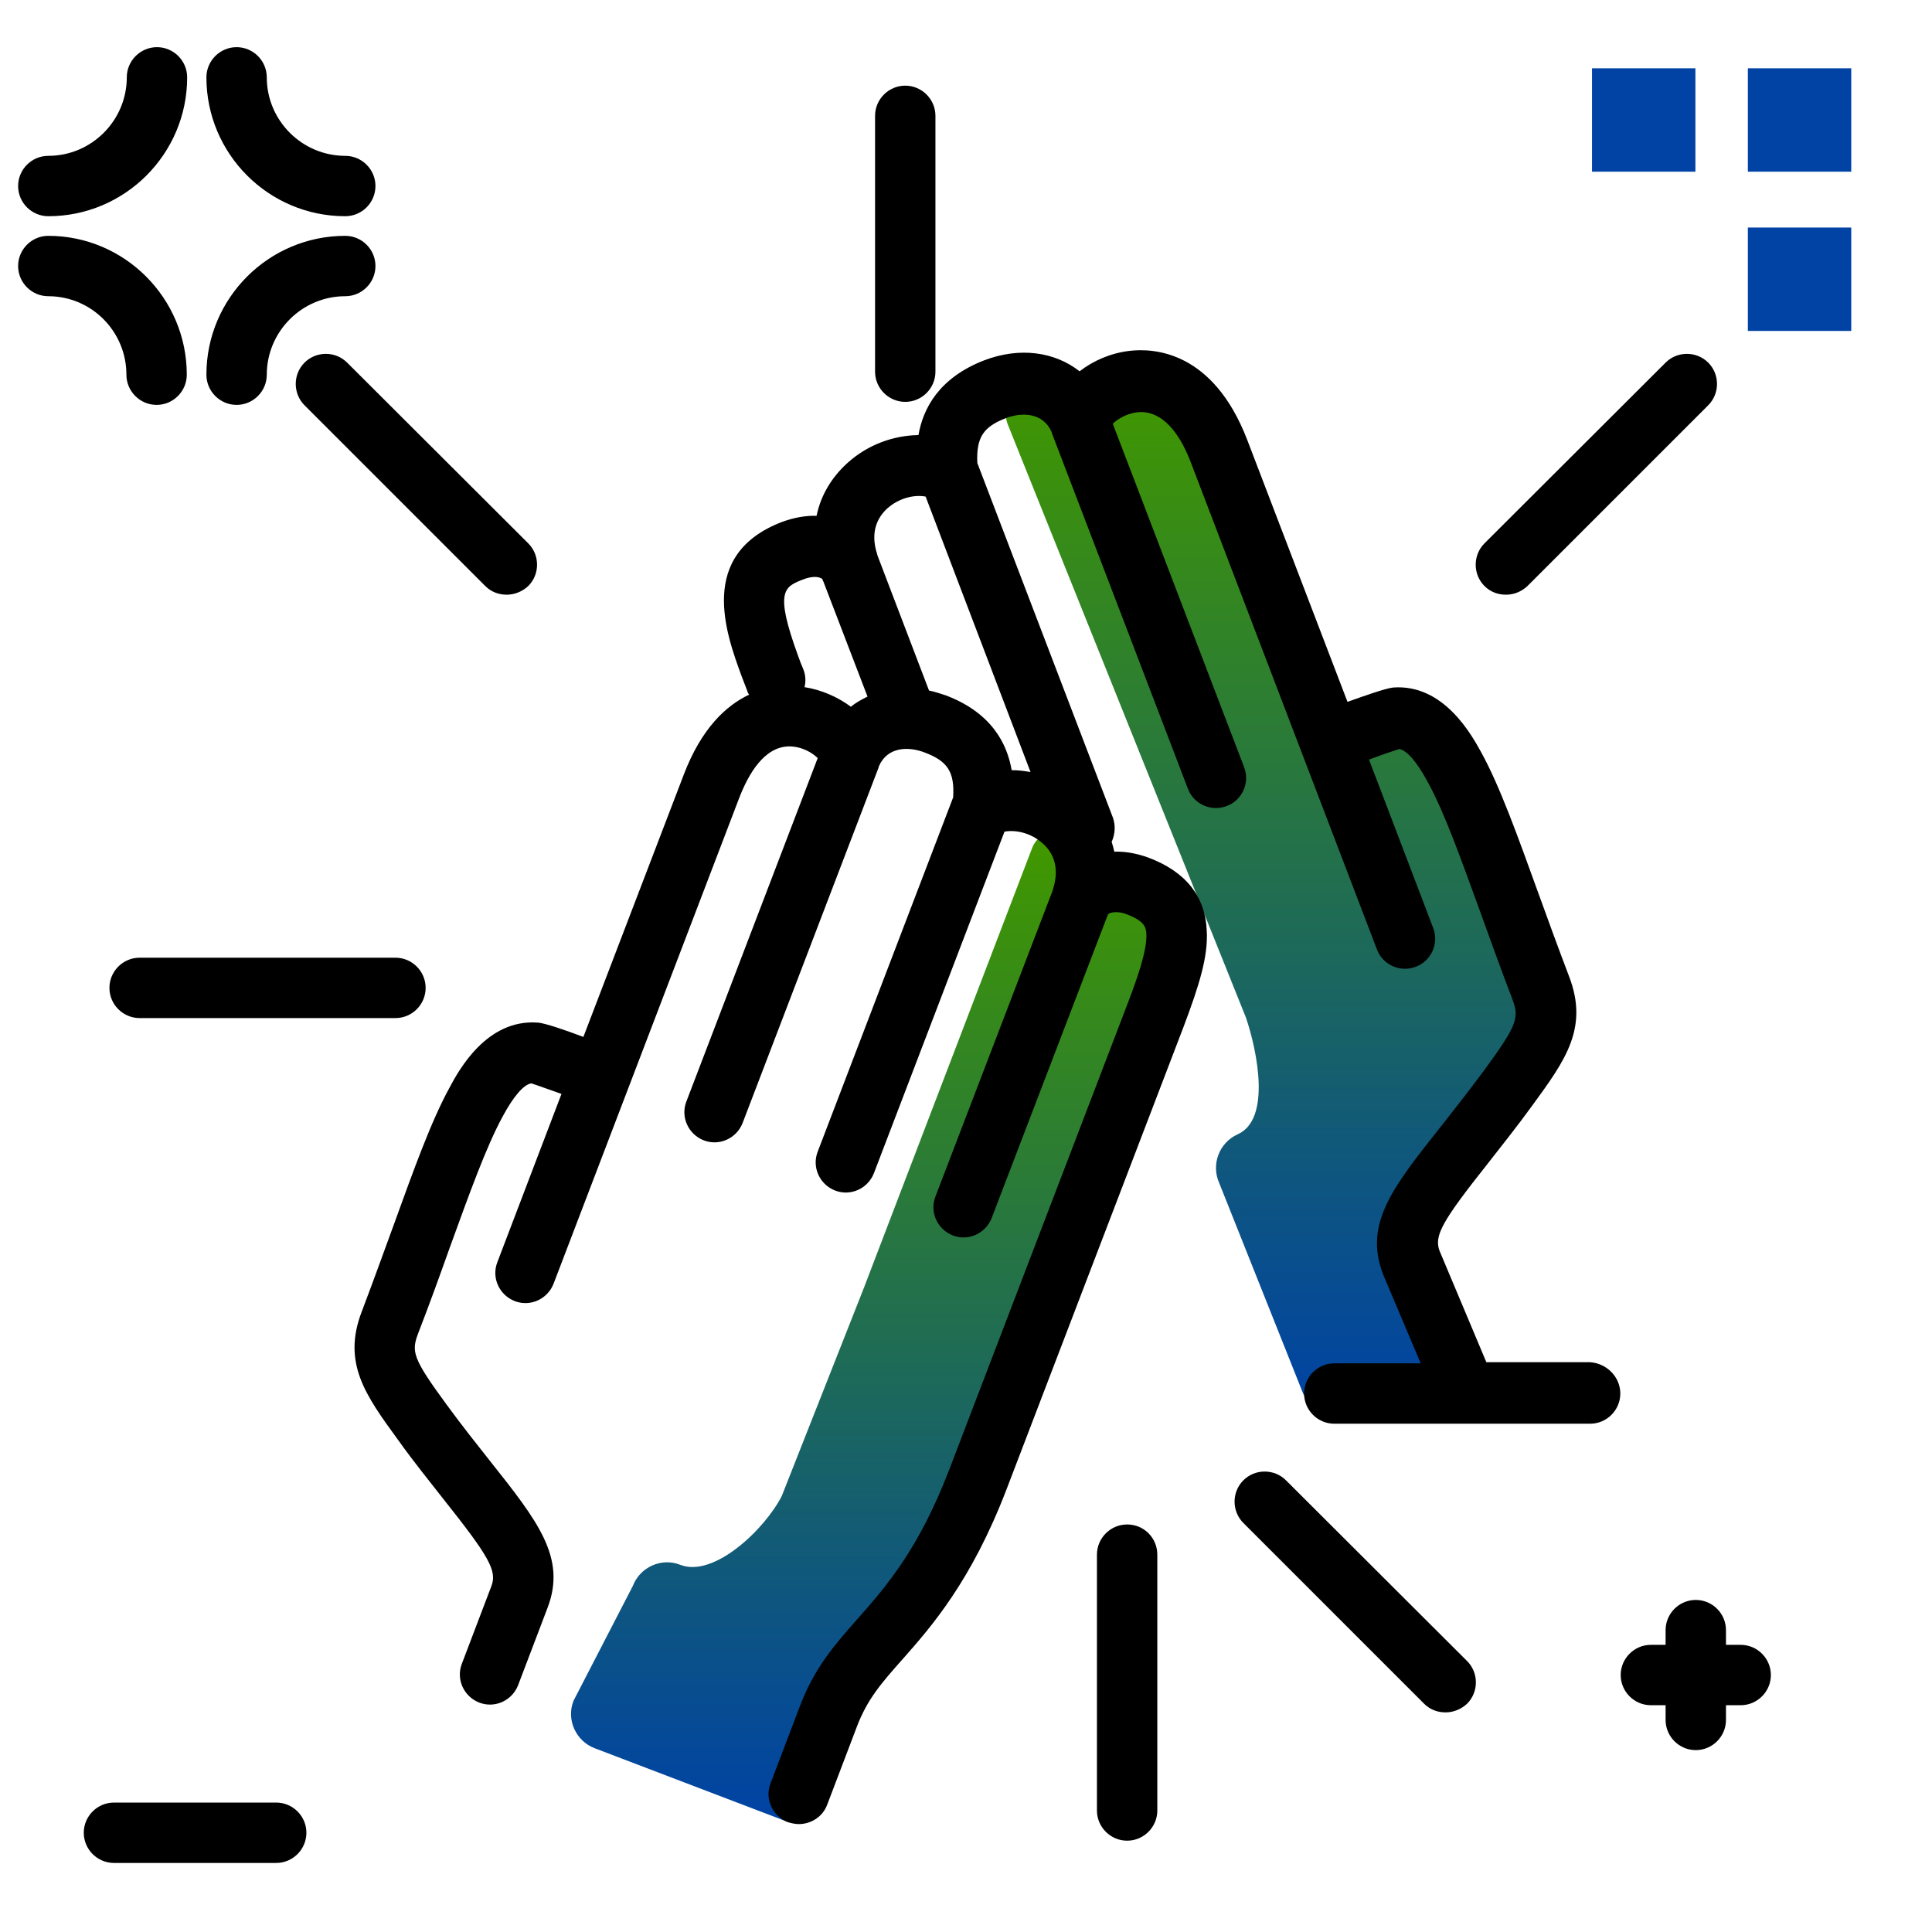 <svg version="1.1" id="Layer_1" xmlns="http://www.w3.org/2000/svg" xmlns:xlink="http://www.w3.org/1999/xlink" x="0px" y="0px" viewBox="0 0 512 512" enable-background="new 0 0 512 512" xml:space="preserve">
<g>
	<linearGradient id="SVGID_1_" gradientUnits="userSpaceOnUse" x1="338.14" y1="372.582" x2="338.14" y2="103.826" class="gradient-element">
		<stop offset="0" class="primary-color-gradient" style="stop-color: #0043A4"></stop>
		<stop offset="1" class="secondary-color-gradient" style="stop-color: #409700"></stop>
	</linearGradient>
	<path fill="url(#SVGID_1_)" d="M329.8,139.5l25.2,56.4l23-5.4c10,22.3,30.9,67.5,31.6,79.1c0.6,8.7-41.1,55.4-37.3,64l10.5,30
		L360,373.8c-4.9,2.2-12.5,0.3-14.7-4.6l-22.2-55.7c-2.2-4.9,0-10.7,4.9-12.9h0c8.8-3.9,5.3-21.7,2.2-30.9l-63-156.9
		c-2.6-5.9,3.4-11.9,9.2-9.2c4,1.8,7.6,5.3,10,10.7c-2.5-5.5,1.3-11.5,7.4-14.2c5.1-2.3,9.1-2.5,12.6-0.9
		C306.5,99.2,312,95.4,329.8,139.5z"></path>
	<linearGradient id="SVGID_2_" gradientUnits="userSpaceOnUse" x1="231.264" y1="480.749" x2="231.264" y2="225.601">
		<stop offset="0" class="primary-color-gradient" style="stop-color: #0043A4"></stop>
		<stop offset="1" class="secondary-color-gradient" style="stop-color: #409700"></stop>
	</linearGradient>
	<path fill="url(#SVGID_2_)" d="M299,287.8l-39.8,104c-8.7,22.9-18.3,33.8-26.1,42.5c-5.8,6.5-10.3,11.7-13.7,20.5l-10.7,28
		l-51.1-19.5c-5-1.9-7.6-7.6-5.6-12.6l15.7-30.4c1.9-5,7.6-7.6,12.6-5.6h0c9,3.5,22.6-9.7,26.9-18.3l21.7-55l44.6-116.6
		c2.3-6,10.8-6,13.1,0c1.5,4.1,1.6,9.1-0.5,14.7c2.2-5.7,9-7.2,15.3-4.8c5.2,2,8.2,4.7,9.5,8.2L299,287.8z"></path>
</g>
<path d="M104.8,269.8H37c-4.4,0-8-3.6-8-8s3.6-8,8-8h67.8c4.4,0,8,3.6,8,8S109.2,269.8,104.8,269.8z M128.6,155.3
	c1.6,1.6,3.6,2.3,5.7,2.3c2,0,4.1-0.8,5.7-2.3c3.1-3.1,3.1-8.2,0-11.3L92,96.1c-3.1-3.1-8.2-3.1-11.3,0c-3.1,3.1-3.1,8.2,0,11.3
	L128.6,155.3z M452.7,96.1c-3.1-3.1-8.2-3.1-11.3,0L393.4,144c-3.1,3.1-3.1,8.2,0,11.3c1.6,1.6,3.6,2.3,5.7,2.3s4.1-0.8,5.7-2.3
	l47.9-47.9C455.8,104.3,455.8,99.2,452.7,96.1z M239.9,106.5c4.4,0,8-3.6,8-8V30.7c0-4.4-3.6-8-8-8s-8,3.6-8,8v67.8
	C231.9,102.9,235.5,106.5,239.9,106.5z M429.4,369.3c0,4.4-3.6,8-8,8h-67.8c-4.4,0-8-3.6-8-8s3.6-8,8-8h22.9l-9.9-23.4
	c0-0.1-0.1-0.2-0.1-0.3c-5.1-13.3,2.6-23,15.3-39c3.4-4.3,7.3-9.3,11.4-14.8c9.1-12.4,9.4-14.1,7.6-19c-3.1-8.1-5.8-15.6-8.4-22.8
	c-5.2-14.3-9.6-26.7-14-34.7c-2.9-5.4-5.6-8.5-7.6-8.8c-1.6,0.5-5.1,1.7-8,2.8l17,44.6c1.6,4.1-0.5,8.8-4.6,10.3
	c-4.1,1.6-8.8-0.5-10.3-4.6l-49.3-129c-2.3-6.1-6.5-13.3-13.1-13.4c-3.3,0-6.2,1.7-7.6,3.1l34.8,91c1.6,4.1-0.5,8.8-4.6,10.3
	c-4.1,1.6-8.8-0.5-10.3-4.6l-36-94.1c0-0.1-0.1-0.3-0.1-0.4c-2.3-5.2-7.9-5.3-12.1-3.7c-6,2.3-7.9,5.1-7.6,11.9l35.9,93.9
	c0.8,2.2,0.6,4.5-0.3,6.5c0.3,0.9,0.5,1.7,0.7,2.6c3-0.1,6.1,0.5,9.1,1.6c9.8,3.7,15,10.2,15.4,19.3c0.4,6.9-2,14.5-6.1,25.4
	l-47,122.8c-9.3,24.2-19.8,36.2-27.5,44.9c-5.5,6.2-9.4,10.6-12.2,18.1l-7.8,20.5c-1.2,3.2-4.3,5.1-7.5,5.1c-0.9,0-1.9-0.2-2.9-0.5
	c-4.1-1.6-6.2-6.2-4.6-10.3l7.8-20.5c3.9-10.2,9.1-16.1,15.1-22.9c7.7-8.7,16.4-18.6,24.6-40.1l47-122.8c2.6-6.8,5.3-14.3,5.1-18.8
	c-0.1-1.5-0.2-3.3-5.2-5.2c-2-0.8-3.7-0.6-4.5-0.3c-0.4,0.2-0.4,0.3-0.5,0.4c0,0,0,0,0,0c0,0,0,0,0,0c-0.1,0.2-0.1,0.4-0.2,0.5
	l-30.6,79.9c-1.6,4.1-6.2,6.2-10.3,4.6c-4.1-1.6-6.2-6.2-4.6-10.3l31.1-81.2c0,0,0,0,0-0.1c2.1-6.3-0.3-10.3-2.8-12.4
	c-2.8-2.5-6.8-3.6-10-3l-34.6,90.5c-1.6,4.1-6.2,6.2-10.3,4.6c-4.1-1.6-6.2-6.2-4.6-10.3l35.9-93.9c0.4-6.8-1.5-9.6-7.6-11.9
	c-4.2-1.6-9.8-1.6-12.1,3.7c0,0.1-0.1,0.3-0.1,0.4l-36,94.1c-1.6,4.1-6.2,6.2-10.3,4.6c-4.1-1.6-6.2-6.2-4.6-10.3l34.8-91
	c-1.4-1.4-4.2-3.1-7.6-3.1c-6.6,0.1-10.7,7.3-13.1,13.4l-49.3,129c-1.6,4.1-6.2,6.2-10.3,4.6s-6.2-6.2-4.6-10.3l17-44.6
	c-2.9-1-6.4-2.3-8-2.8c-2,0.3-4.7,3.4-7.6,8.8c-4.4,8.1-8.8,20.4-14,34.7c-2.6,7.3-5.3,14.8-8.4,22.8c-1.8,4.8-1.5,6.5,7.6,18.9
	c4.1,5.6,8,10.5,11.4,14.8c12.7,16,20.4,25.7,15.3,39l-7.8,20.5c-1.6,4.1-6.2,6.2-10.3,4.6c-4.1-1.6-6.2-6.2-4.6-10.3l7.8-20.5
	c1.6-4.1-0.5-7.8-12.9-23.4c-3.5-4.5-7.6-9.5-11.8-15.4c-8.6-11.8-14.9-20.4-9.6-34.1c3-7.9,5.7-15.4,8.3-22.5
	c5.4-14.9,10-27.8,15-36.9c2.4-4.5,9.8-18.1,23.3-17.1c1.9,0.1,7.9,2.2,12.1,3.8l26.6-69.5c4.7-12.3,11.2-18.3,17.3-21.2
	c-0.2-0.3-0.4-0.7-0.5-1.1c-0.5-1.3-1-2.6-1.5-3.9c-4.1-11.2-11.8-32.2,10.8-40.8c3-1.1,6.1-1.7,9.1-1.6c1.1-5.4,4-10.3,8.4-14.2
	c5.3-4.7,12-7.1,18.6-7.2c1.2-6.9,5.3-15.1,17.4-19.8c9.4-3.6,18.7-2.3,25.3,2.9c3.6-2.8,8.2-4.8,13.1-5.4
	c6.4-0.8,22.2-0.1,31.3,23.5l26.6,69.5c4.2-1.5,10.1-3.6,12.1-3.8c13.4-1,20.8,12.6,23.3,17.1c5,9.1,9.6,22,15,36.9
	c2.6,7.2,5.3,14.6,8.3,22.5c5.3,13.7-1,22.3-9.6,34.1c-4.2,5.8-8.3,10.9-11.8,15.4c-12.3,15.5-14.4,19.3-12.9,23.3l12.4,29.5h27.5
	C425.8,361.3,429.4,364.9,429.4,369.3z M225.5,187.3c1.3-1.1,2.8-1.9,4.4-2.7l-11.7-30.5c-0.1-0.2-0.2-0.3-0.2-0.5c0,0,0,0,0,0
	c0,0,0,0,0,0c0,0,0,0,0,0c-0.1-0.1-0.1-0.3-0.5-0.4c-0.8-0.4-2.4-0.5-4.5,0.3c-5.2,2-7.8,3-1.5,20.3c0.4,1.2,0.9,2.4,1.4,3.6
	c0.6,1.5,0.7,3.2,0.3,4.7C217.7,182.8,222,184.7,225.5,187.3z M245.3,131.6c-3.2-0.6-7.1,0.5-10,3c-2.5,2.2-4.9,6.1-2.8,12.4
	c0,0,0,0,0,0.1l13.7,35.9c1.5,0.3,3,0.8,4.5,1.3c12.1,4.6,16.2,12.8,17.4,19.8c1.7,0,3.3,0.2,5,0.5L245.3,131.6z M340.8,392.3
	c-3.1-3.1-8.2-3.1-11.3,0c-3.1,3.1-3.1,8.2,0,11.3l47.9,47.9c1.6,1.6,3.6,2.3,5.7,2.3c2,0,4.1-0.8,5.7-2.3c3.1-3.1,3.1-8.2,0-11.3
	L340.8,392.3z M298.7,404c-4.4,0-8,3.6-8,8v67.8c0,4.4,3.6,8,8,8s8-3.6,8-8V412C306.7,407.6,303.2,404,298.7,404z"></path>
<path fill="#0043A4" class="primary-color" d="M421.9,18.1h27.4v27.4h-27.4V18.1z M490.6,45.5V18.1h-27.4v27.4H490.6z M490.6,87.7V60.3h-27.4v27.4H490.6z"></path>
<path d="M81.2,485.7c0,4.4-3.6,8-8,8h-43c-4.4,0-8-3.6-8-8s3.6-8,8-8h43C77.6,477.7,81.2,481.3,81.2,485.7z M461.3,435.9h-3.9V432
	c0-4.4-3.6-8-8-8s-8,3.6-8,8v3.9h-3.9c-4.4,0-8,3.6-8,8s3.6,8,8,8h3.9v3.9c0,4.4,3.6,8,8,8s8-3.6,8-8v-3.9h3.9c4.4,0,8-3.6,8-8
	S465.7,435.9,461.3,435.9z M12.8,57.3c20.3,0,36.8-16.5,36.8-36.8c0-4.4-3.6-8-8-8s-8,3.6-8,8c0,11.4-9.3,20.8-20.8,20.8
	c-4.4,0-8,3.6-8,8S8.4,57.3,12.8,57.3z M91.5,41.3c-11.4,0-20.8-9.3-20.8-20.8c0-4.4-3.6-8-8-8s-8,3.6-8,8
	c0,20.3,16.5,36.8,36.8,36.8c4.4,0,8-3.6,8-8S95.9,41.3,91.5,41.3z M91.5,62.5c-20.3,0-36.8,16.5-36.8,36.8c0,4.4,3.6,8,8,8
	s8-3.6,8-8c0-11.4,9.3-20.8,20.8-20.8c4.4,0,8-3.6,8-8S95.9,62.5,91.5,62.5z M33.5,99.3c0,4.4,3.6,8,8,8s8-3.6,8-8
	C49.5,79,33,62.5,12.8,62.5c-4.4,0-8,3.6-8,8s3.6,8,8,8C24.2,78.5,33.5,87.8,33.5,99.3z"></path>
</svg>